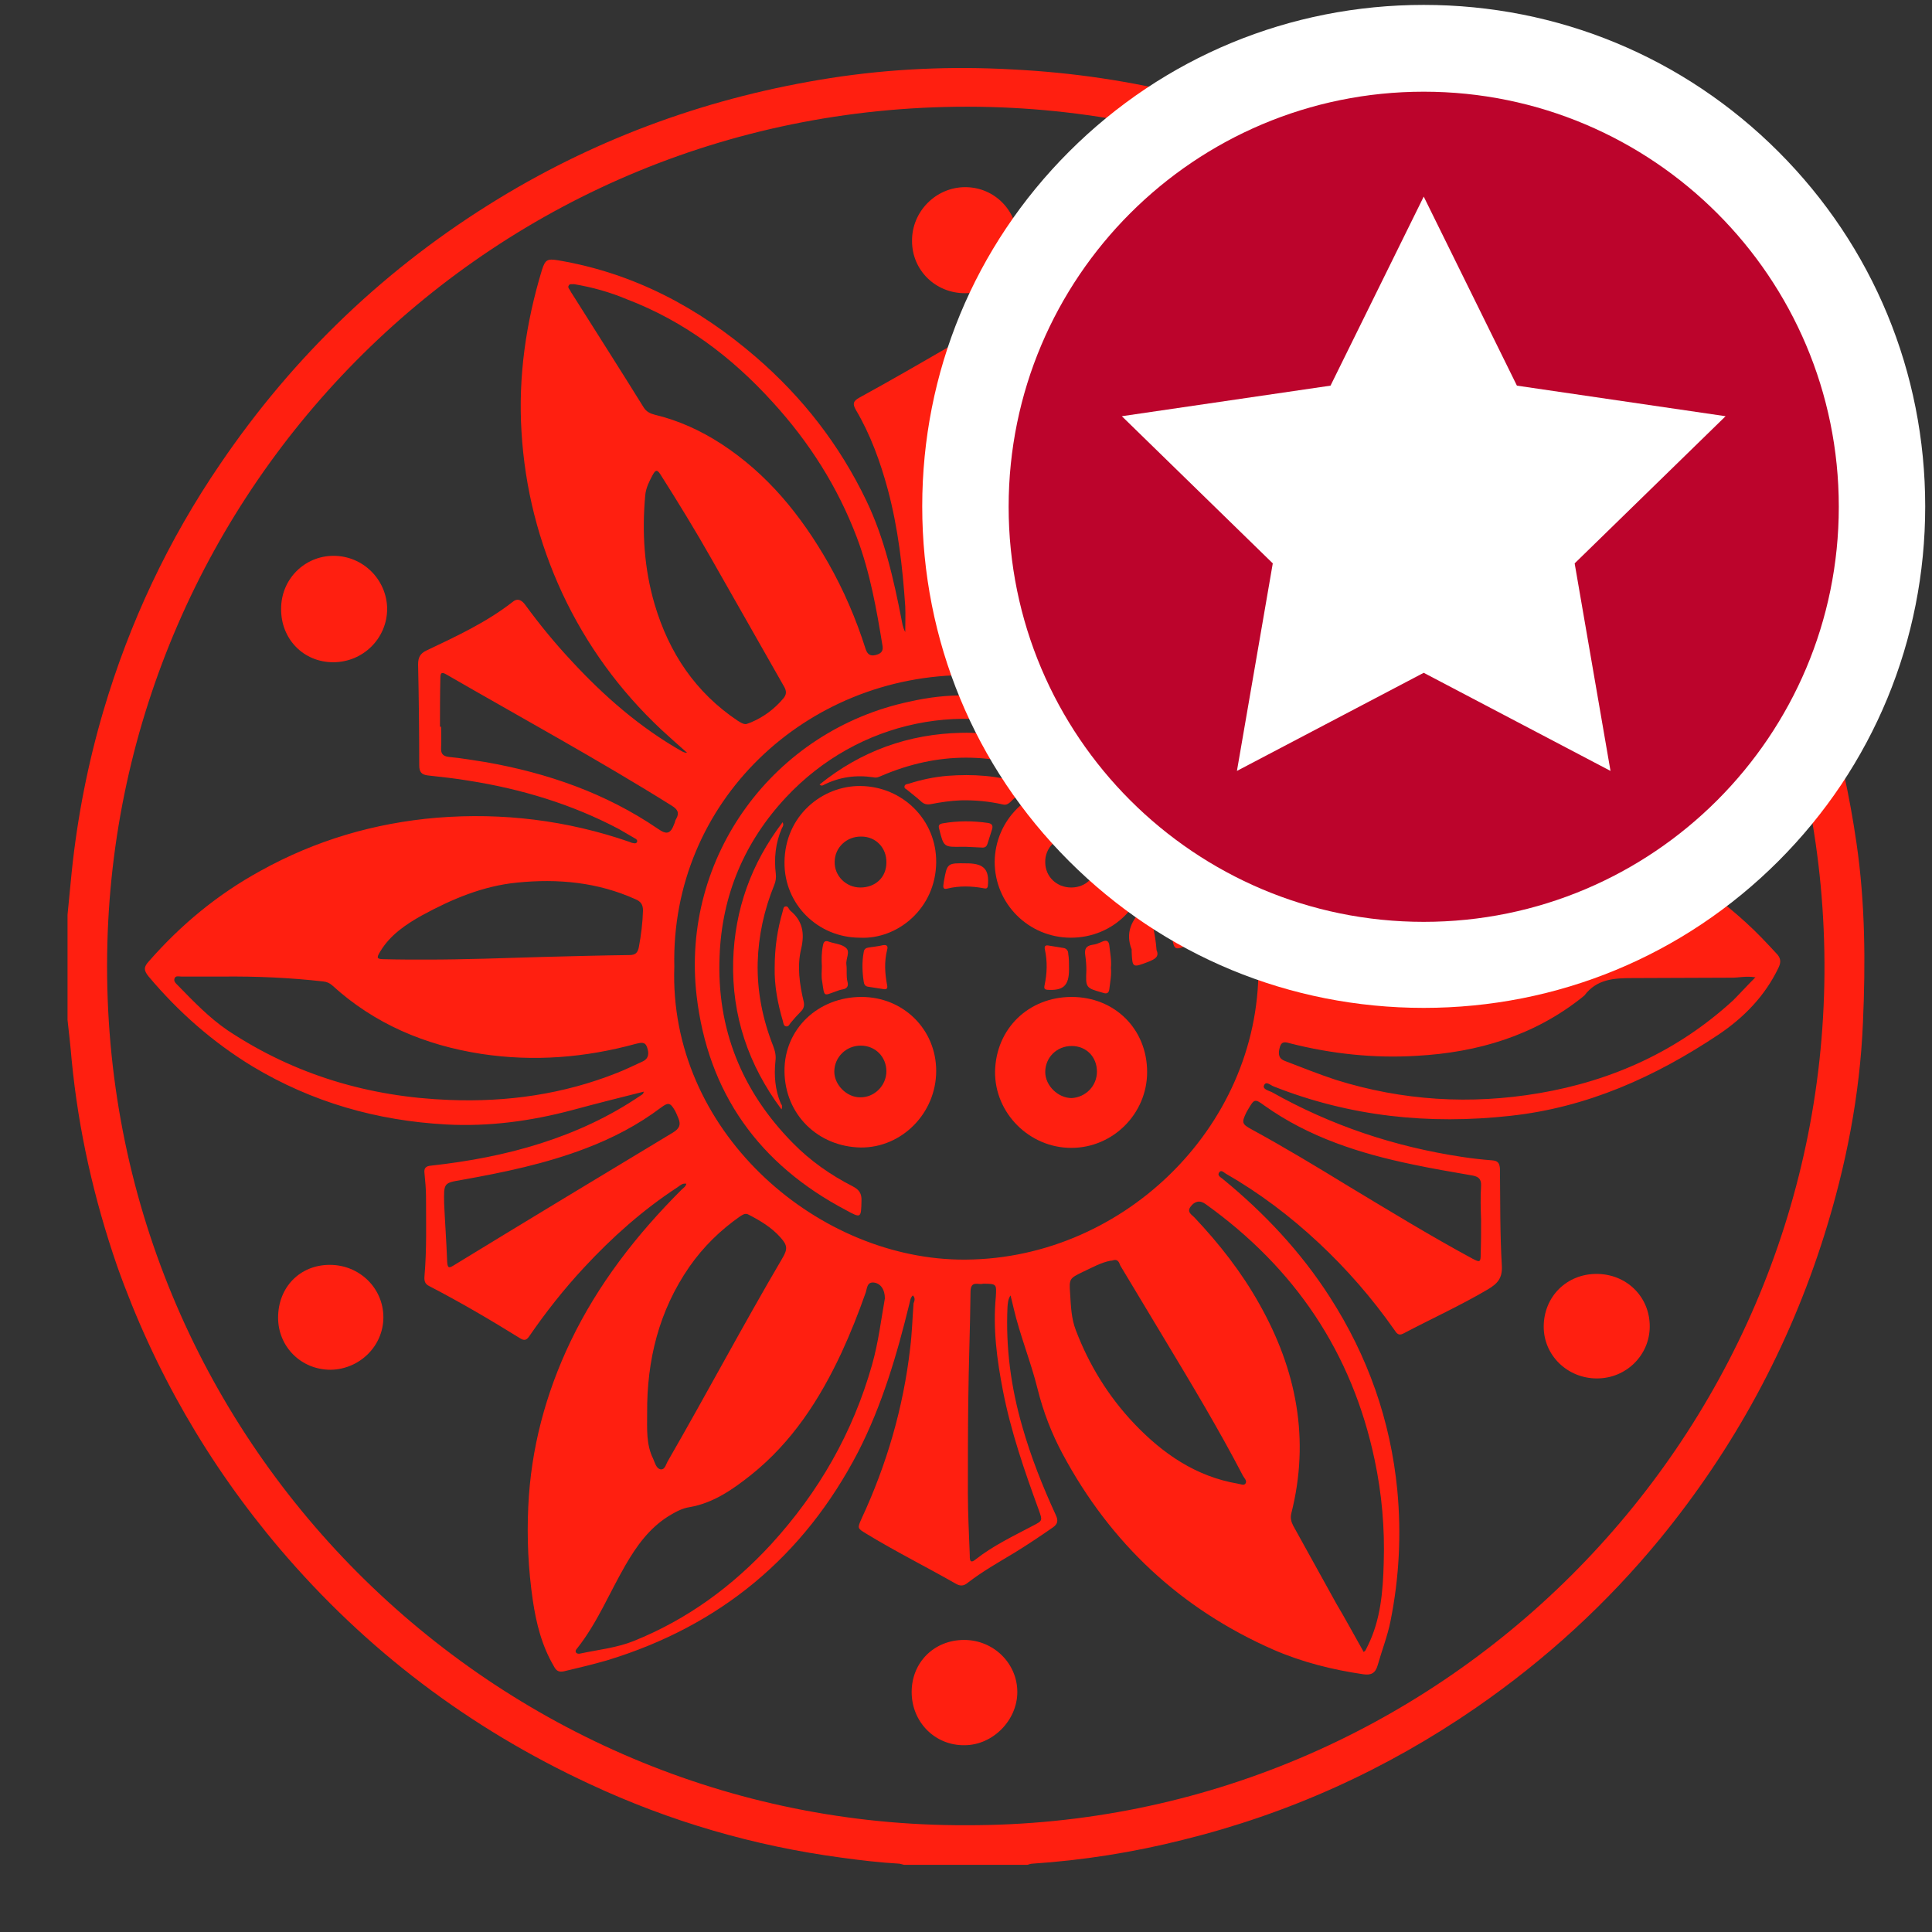 <?xml version="1.0" encoding="utf-8"?>
<!-- Generator: Adobe Illustrator 22.1.0, SVG Export Plug-In . SVG Version: 6.00 Build 0)  -->
<svg version="1.1" id="Capa_1" xmlns="http://www.w3.org/2000/svg" xmlns:xlink="http://www.w3.org/1999/xlink" x="0px" y="0px"
	 viewBox="0 0 512 512" enable-background="new 0 0 512 512" xml:space="preserve">
<rect x="0" y="0" width="512" height="512" fill="#333333" stroke="none"/>
<g>
	<path fill="#FF1F10" d="M17.9,242.4c0.4-3.8,0.7-7.5,1.1-11.3c1.5-14.5,4.3-28.8,8.4-42.7c6.9-23.4,17.2-45.3,31-65.5
		c19.5-28.7,44.1-52.2,73.8-70.3c27.1-16.5,56.5-27,87.8-31.9c16-2.5,32.2-3.2,48.3-2.3c32,1.6,62.4,9.3,91.3,23.3
		c20.2,9.8,38.7,22.2,55.4,37.2c23.1,20.8,41.6,45.1,55.2,73c11.1,22.7,18.2,46.6,21.8,71.6c2.3,15.8,2.4,31.7,1.7,47.5
		c-0.8,19.2-4.5,38.1-10.3,56.5c-9.3,29.5-23.8,56.2-43.4,80.2c-14.2,17.3-30.5,32.2-48.9,44.9c-23.8,16.4-49.7,28.1-77.7,35
		c-13.1,3.3-26.4,5.4-39.9,6.3c-0.4,0-0.8,0.2-1.2,0.3c-10.9,0-21.8,0-32.7,0c-0.4-0.1-0.8-0.2-1.2-0.3c-5.2-0.3-10.3-0.9-15.4-1.6
		c-23.2-3.1-45.5-9.6-66.7-19.5c-31.9-14.8-59.3-35.5-82.1-62.3c-19-22.4-33.4-47.4-43.2-75.1C24.9,317.7,20.8,299.6,19,281
		c-0.3-3.6-0.7-7.1-1.1-10.7C17.9,261,17.9,251.7,17.9,242.4z M256.1,483.7C381.2,484,482.6,382.2,483.5,258
		c0.9-125.4-99.1-228-224.1-229.7c-128.9-1.7-229.3,101.5-231,224.5C26.6,381.6,131.2,484.2,256.1,483.7z"/>
	<path fill="#FF1F10" d="M241.9,343.3c-0.7,0.7-0.7,1.5-0.9,2.2c-3.3,13.5-7.2,26.8-13.6,39.3c-14.4,27.7-36.6,46.1-66.5,55.2
		c-3.8,1.1-7.6,2-11.4,2.9c-1.4,0.3-2.1-0.1-2.7-1.3c-3.2-5.4-4.7-11.4-5.6-17.5c-1.2-8.2-1.6-16.5-1.2-24.9
		c0.7-15.3,4.6-29.9,11.2-43.7c7.3-15.2,17.5-28.3,29.4-40.2c0.5-0.5,1.1-0.8,1.3-1.6c-1-0.2-1.6,0.4-2.3,0.9
		c-9.2,6-17.4,13.3-24.9,21.4c-5.3,5.7-10.1,11.8-14.5,18.2c-0.7,1-1.3,1.1-2.3,0.5c-7.9-4.9-15.9-9.6-24.2-13.9
		c-1.2-0.6-1.3-1.5-1.2-2.7c0.6-7,0.4-13.9,0.4-20.9c0-2.1-0.2-4.1-0.4-6.2c-0.2-1.4,0.3-2,1.8-2.1c9.9-1.1,19.6-2.9,29-5.9
		c9.4-3,18.3-7.1,26.5-12.7c0.3-0.2,0.7-0.3,0.8-1c-6.4,1.6-12.7,3.2-19,4.9c-10.9,2.9-22,4.4-33.3,3.8c-18.4-1-35.6-5.9-51.4-15.4
		c-10.5-6.4-19.6-14.4-27.5-23.8c-1.4-1.7-1.3-2.6,0.1-4.1C48,245,57.7,237,69,230.8c14.6-8.1,30.2-12.7,46.8-14.1
		c17.5-1.4,34.5,0.7,51,6.4c0.3,0.1,0.6,0.3,0.9,0.3c0.4,0.1,0.8,0.2,1.1-0.2c0.2-0.5-0.1-0.8-0.5-1c-1.4-0.8-2.9-1.7-4.3-2.5
		c-12.5-6.6-25.8-10.6-39.7-12.8c-3.6-0.6-7.2-1-10.9-1.4c-1.7-0.2-2.3-0.9-2.3-2.7c0-8.9-0.1-17.8-0.3-26.7c0-1.8,0.5-2.9,2.2-3.7
		c8-3.8,16-7.5,23-13c1.3-1,2.4-0.2,3.2,0.9c3.8,5.2,7.9,10.2,12.3,14.9c8.6,9.3,18.1,17.6,29.2,23.9c0.4,0.2,0.8,0.4,1.4,0.4
		c-2.3-2-4.6-4.1-6.8-6.1c-11.1-10.4-19.9-22.5-26.3-36.2c-6.3-13.6-9.9-27.8-10.8-42.8c-0.9-14.7,1.2-28.9,5.4-42.8
		c0.9-2.8,1.4-3.1,4.4-2.6c20,3.4,37.1,12.5,52.3,25.6c12.4,10.7,22.2,23.3,29.3,38.1c4.8,10,7.2,20.7,9.3,31.4c0.2,1,0.3,2.1,1,3.4
		c0-2.5,0.1-4.7,0-6.8c-0.7-10.4-1.9-20.8-4.6-30.9c-2-7.4-4.6-14.6-8.5-21.2c-0.9-1.6-0.7-2.3,0.9-3.2c8.4-4.6,16.7-9.4,25-14.2
		c1.2-0.7,2-0.7,3.1,0.2c5.2,4.4,11.3,7.4,17.2,10.8c1.6,0.9,3.2,1.9,4.8,2.8c1.3,0.7,1.7,1.5,1,3.1c-5.3,12.5-9.3,25.3-11.5,38.7
		c-1.1,6.7-1.9,13.4-1.9,20.2c0,0.3,0,0.7,0,1c0.1,0.7,0,1.7,1,1.6c0.8-0.1,0.8-0.9,0.9-1.6c2.9-24.2,12.5-45.4,28.2-63.9
		c9.5-11.2,20.6-20.4,34.1-26.4c8.8-3.9,17.8-7.3,27.3-9.3c3.3-0.7,3.4-0.6,4.9,2.4c5,9.7,7.3,20.1,7.6,30.9
		c0.7,22.4-4.8,43.3-15.7,62.8c-2.9,5.2-6.6,9.8-10.7,14.1c-5.9,6.2-12,12.3-18,18.4c-0.6,0.6-1.1,1.2-1.6,1.8
		c-0.3,0.4-1.1,0.9-0.7,1.5c0.5,0.6,1.1,0,1.6-0.3c2.3-1.3,4.6-2.6,6.9-4c11.4-7.5,21.1-17,29.9-27.4c2.4-2.8,4.8-5.7,7-8.7
		c0.9-1.2,1.9-1.4,3.2-0.9c2.6,0.9,5.1,2.1,7.3,3.6c5,3.4,10.3,6.3,15.9,8.7c3.5,1.5,3.3,1.6,2.9,5.4c-0.7,5.5-0.8,11-0.3,16.5
		c0.3,3.3-0.3,6.6-0.3,9.9c0,1.4-1,1.6-2.2,1.8c-8,1.1-16.1,2.2-24,4c-11.1,2.5-21.9,6.1-31.6,12.3c-0.7,0.4-2.1,0.8-1.7,1.6
		c0.4,0.9,1.5,0,2.3-0.3c12-4,24.4-6.5,37.1-7.1c20.4-1.1,39.8,2.4,58.4,10.8c10.1,4.6,19.3,10.7,27.5,18.2c2.9,2.6,5.5,5.4,8.1,8.2
		c1.2,1.2,1.4,2.3,0.6,3.9c-3.6,7.5-9.2,13.2-15.9,17.7c-16.8,11.2-34.8,19.3-55.1,21.5c-21.6,2.4-42.6,0.2-62.8-7.8
		c-0.8-0.3-2-1.5-2.5-0.3c-0.5,1,1.1,1.4,2,1.8c15.8,8.9,32.6,14.5,50.5,17.2c2.6,0.4,5.3,0.7,7.9,0.9c1.5,0.1,2,0.7,2.1,2.2
		c0.1,8.6,0,17.2,0.5,25.7c0.2,3.4-1.2,4.8-3.7,6.3c-7.3,4.3-15,7.8-22.4,11.7c-1.3,0.7-1.8-0.1-2.4-1c-5.9-8.4-12.6-16.1-20.1-23.1
		c-7.5-7-15.7-13.2-24.6-18.3c-0.5-0.3-1.2-1.1-1.7-0.3c-0.6,0.8,0.4,1.3,0.9,1.7c11,9,20.7,19.3,28.4,31.3
		c10.1,15.7,16.1,32.7,17.9,51.2c1.1,11.7,0.5,23.2-1.8,34.7c-0.8,4-2.3,7.8-3.4,11.7c-0.6,2.1-1.7,2.7-3.8,2.4
		c-8.2-1.2-16.2-3.2-23.8-6.5c-24.6-10.8-43.2-28.2-55.9-51.9c-2.9-5.4-5.1-11.1-6.6-17.1c-1.8-7.3-4.7-14.3-6.4-21.6
		c-0.2-1-0.5-2-0.8-3.3c-0.7,1.1-0.7,2-0.8,3c-0.5,10.8,0.9,21.3,3.9,31.7c2.3,8.1,5.4,15.9,8.9,23.5c0.7,1.5,0.5,2.4-0.8,3.3
		c-3.3,2.3-6.6,4.5-10,6.6c-4.3,2.6-8.6,5-12.6,8.1c-1,0.8-1.9,0.9-3.1,0.2c-7.9-4.5-16.1-8.6-23.8-13.3c-2.3-1.4-2.3-1.4-1.2-3.9
		c6.7-14.4,11.1-29.5,12.9-45.2c0.5-4,0.6-7.9,0.9-11.9C242.4,344.7,242.6,343.9,241.9,343.3z M178.7,256.2
		c-1.5,43.1,36.9,76.8,75.3,77.6c42.7,0.8,79.7-34.7,79.5-77.3c-0.2-43.8-36.5-77.4-76.9-77.6C213.6,178.7,177.7,212.5,178.7,256.2z
		 M234.5,344.1c0-2.4-1.1-3.9-2.8-4.2c-2-0.3-1.9,1.6-2.3,2.7c-1.9,5.4-4,10.7-6.4,15.9c-5.8,12.4-13.1,23.7-24,32.4
		c-4.8,3.8-9.9,7.4-16.2,8.5c-2.1,0.3-4,1.4-5.8,2.5c-5,3.2-8.3,7.8-11.2,12.8c-4.3,7.4-7.5,15.4-12.9,22.2
		c-0.3,0.3-0.5,0.7-0.2,1.1c0.3,0.3,0.7,0.3,1.1,0.2c4.7-1,9.6-1.5,14.1-3.3c14.2-5.7,26.2-14.5,36.5-25.7
		c12.6-13.8,21.6-29.5,26.7-47.5C232.8,355.7,233.5,349.7,234.5,344.1z M365.4,105.2c0.1-5-0.4-10-0.9-14.9
		c-0.5-4.3-1.8-8.4-3.2-12.5c-0.2-0.7-0.6-1.6-1.5-1.7c-0.8-0.1-0.9,0.8-1.2,1.4c-5.5,10.2-11,20.5-16.6,30.7
		c-0.8,1.5-1,2.9-0.5,4.6c3.2,13.2,2.6,26.2-1.6,39.1c-4.8,14.7-13.4,27.1-23.7,38.4c-1.1,1.2-2.7,2.2-0.8,4.1c1.7,1.7,2,1.8,4.3,0
		c5.9-4.5,11.4-9.4,16.4-14.8C355.2,158.3,365.2,133.7,365.4,105.2z M361.4,437.8c0.3-0.3,0.5-0.4,0.5-0.5c0.2-0.4,0.4-0.8,0.6-1.2
		c3.4-6.9,4-14.4,4.2-21.9c0.3-9.2-0.5-18.3-2.4-27.3c-6-28.5-21.2-50.9-44.8-67.8c-1.5-1.1-2.9-0.8-4,0.7c-1,1.4,0.2,2,1,2.8
		c6.6,7,12.5,14.5,17.2,22.9c9.9,17.5,13.5,35.9,8.5,55.6c-0.3,1.2,0,2.2,0.5,3.2c3.8,6.9,7.6,13.7,11.4,20.6
		C356.6,429.1,358.9,433.4,361.4,437.8z M58.9,258.8c-3.6,0-7.2,0-10.8,0c-0.6,0-1.5-0.3-1.8,0.4c-0.4,0.8,0.3,1.4,0.8,1.9
		c4.2,4.3,8.3,8.6,13.3,12c17.8,11.8,37.5,17.6,58.7,18.4c15.3,0.6,30.2-1.5,44.5-7.2c2.3-0.9,4.5-2,6.7-3c1.7-0.8,1.7-2.2,1.2-3.7
		c-0.5-1.6-1.6-1.3-2.9-1c-13.5,3.7-27.1,4.8-41,2.7c-14.9-2.3-28.3-7.9-39.6-18.2c-0.7-0.6-1.4-0.9-2.3-1
		C76.9,259.1,67.9,258.7,58.9,258.8z M152.1,75.3c-0.5,0.1-1.1-0.2-1.4,0.4c-0.3,0.5,0.2,0.9,0.4,1.3c0.2,0.4,0.4,0.7,0.6,1
		c6.3,10,12.7,20,18.9,30c0.7,1.1,1.7,1.6,2.9,1.9c6.3,1.5,12.2,4.2,17.6,7.7c12.3,8,21.2,19,28.4,31.6c4.1,7.2,7.4,14.9,9.9,22.8
		c0.5,1.5,1.3,1.9,2.6,1.6c1.2-0.3,2.1-0.8,1.9-2.3c-1.6-9.8-3.3-19.5-6.8-28.8c-5.1-13.5-12.7-25.4-22.4-36
		c-10.8-11.9-23.4-21.4-38.6-27.2C161.6,77.4,156.9,76.1,152.1,75.3z M465.2,259c-2.5-0.4-4.3,0.1-6.2,0.1c-8.8,0-17.7,0.1-26.5,0.1
		c-4.8,0-9.4,0.3-12.6,4.6c-0.2,0.2-0.4,0.3-0.6,0.5c-12.8,10.2-27.7,14.6-43.8,15.5c-11.3,0.7-22.6-0.5-33.6-3.3
		c-1.1-0.3-2.2-0.7-2.7,0.9c-0.6,2-0.3,3.2,1.4,3.8c4.5,1.7,8.9,3.5,13.5,5c17.6,5.5,35.6,6.6,53.8,3.5
		c19.4-3.3,36.8-11.2,51.4-24.6C461.1,263.3,462.9,261.3,465.2,259z M394.1,253.8c0,0.1,0,0.3,0,0.4c5.1,0,10.1,0,15.2,0
		c1.9,0,2.1-0.4,1.1-2c-2.1-3.2-5.1-5.7-8.2-7.7c-13.1-8.5-27.6-11.8-43.1-10.7c-6.1,0.4-11.9,2.1-17.3,4.9c-0.8,0.4-2.1,0.7-2,2
		c0.4,3.7,0.4,7.4,1.6,11c0.4,1.3,1.2,1.9,2.7,1.8c4.1,0,8.2,0.2,12.3,0.2C368.8,253.9,381.4,253.8,394.1,253.8z M282.5,172
		c0.3,1.2-0.7,3,1.4,3.7c2.9,1,5.9,2.2,8.7,3.4c1.9,0.8,2.9,0.3,3.9-1.5c8-13.8,16.1-27.5,24.2-41.3c2.8-4.9,5.5-9.9,8.2-14.8
		c0.2-0.4,0.7-0.9,0.4-1.5c-0.3-0.6-1-0.2-1.5-0.2c-1.2,0.1-2.4,0.1-3.6,0.4c-8.2,1.7-14.7,6.8-20.9,12c-4.8,4-8.6,9-12.2,14.2
		C286,154.1,282.6,162.4,282.5,172z M171.5,374.5c0,4.1-0.3,8.3,1.6,12.1c0.5,1.1,0.8,2.6,2,2.8c1.2,0.1,1.4-1.5,2-2.4
		c10.2-17.7,19.8-35.8,30.2-53.5c1.5-2.5,1.4-3.5-0.5-5.6c-2.3-2.6-5.3-4.4-8.4-6c-0.9-0.5-1.5,0-2.2,0.4
		c-5.3,3.7-9.8,8.1-13.5,13.4C174.6,347.4,171.4,360.5,171.5,374.5z M197.7,191.9c0.4-0.1,0.9-0.3,1.4-0.5c3.3-1.4,6.1-3.5,8.4-6.2
		c1-1.1,1-2.1,0.2-3.4c-6.4-11.2-12.7-22.4-19.1-33.6c-4.3-7.6-8.9-15.1-13.6-22.5c-0.9-1.4-1.3-1.1-2,0.1c-0.9,1.7-1.8,3.4-2,5.4
		c-0.9,9.8-0.3,19.5,2.5,29c3.8,12.8,10.8,23.3,22,30.8C196.2,191.4,196.8,191.9,197.7,191.9z M113,254.3c10.3,0,20.6-0.4,30.9-0.7
		c7.6-0.2,15.3-0.4,22.9-0.5c1.6,0,2.2-0.6,2.5-2.1c0.6-3.2,1-6.4,1.1-9.7c0-1.6-0.6-2.4-2-3c-10-4.5-20.5-5.5-31.4-4.4
		c-9.1,0.9-17.3,4.4-25.2,8.7c-4.3,2.4-8.4,5.2-11,9.5c-1.1,1.8-1,2.1,1.1,2.1C105.5,254.3,109.3,254.3,113,254.3z M295.3,333.9
		c-0.3,0.1-0.6,0.2-1,0.2c-2.6,0.5-4.8,1.8-7.2,2.9c-3.7,1.8-3.8,1.8-3.5,5.9c0.2,3.2,0.3,6.5,1.5,9.6c3.5,9.2,8.6,17.5,15.4,24.7
		c7.6,8,16.4,14.1,27.6,16c0.7,0.1,1.6,0.6,2-0.1c0.4-0.7-0.3-1.3-0.7-2c-6.4-12.3-13.5-24.1-20.6-35.9c-4-6.6-7.9-13.2-11.9-19.8
		C296.6,334.7,296.4,333.8,295.3,333.9z M117.7,318.9c0.2,4.6,0.6,10,0.8,15.4c0.1,1.7,0.4,1.9,1.8,1c19.3-11.8,38.7-23.5,58.1-35.2
		c1.6-1,2.1-2,1.4-3.7c-0.3-0.7-0.6-1.5-1-2.2c-1.2-2-1.7-2.1-3.6-0.7c-6.1,4.6-12.8,8.1-19.9,10.8c-10.7,4.1-21.8,6.4-33,8.4
		C117.6,313.5,117.6,313.5,117.7,318.9z M392.5,323.3C392.5,323.3,392.4,323.3,392.5,323.3c-0.1-3-0.2-6,0-9
		c0.1-1.9-0.7-2.5-2.4-2.8c-5.2-0.9-10.5-1.8-15.7-2.9c-14-2.9-27.5-7.2-39.3-15.6c-2.6-1.9-2.7-1.8-4.4,1.1
		c-0.1,0.2-0.3,0.5-0.4,0.7c-1.3,2.7-1.2,3.1,1.4,4.5c8.8,4.8,17.4,10,25.9,15.2c10.8,6.5,21.6,13.1,32.7,19.1
		c1.9,1,2.1,0.9,2.1-1.3C392.5,329.3,392.5,326.3,392.5,323.3z M260.5,340.2c-1.1,0.4-3.2-1-3.3,2c-0.1,9.8-0.5,19.5-0.6,29.3
		c-0.1,8.1-0.1,16.2-0.1,24.3c0,5.4,0.3,10.9,0.5,16.3c0,0.9-0.1,2.5,1.5,1.2c4.7-3.7,10-6.2,15.3-9c2.5-1.3,2.5-1.3,1.5-4.1
		c-3.8-10.4-7.4-20.8-9.5-31.6c-1.6-8.2-2.7-16.5-1.9-24.9C264.1,340.3,264.2,340.2,260.5,340.2z M254.5,127
		c-0.1,13.6,0.1,27.1,0.9,40.6c0.3,4.4,0.3,4.4,4.5,4.9c2.7,0.3,3.2-0.3,2.7-3c-1-5.3-1.3-10.7-0.4-16.1c2.1-12.6,4.6-25.1,9.5-36.9
		c0.7-1.7,1.2-3.5,1.6-5.3c0.3-1.4,0-2.2-1.3-2.9c-4.9-2.6-9.7-5.2-14.6-7.8c-0.9-0.5-2-1.7-3-1.1c-0.8,0.5,0.1,1.8,0,2.8
		c0,0.4,0,0.8,0,1.2C254.5,111.3,254.5,119.1,254.5,127z M391.3,187.6C391.3,187.6,391.2,187.6,391.3,187.6c-0.1-2.5,0-5-0.1-7.6
		c0-1.1,0.6-2.6-0.4-3.1c-0.8-0.4-1.8,0.8-2.8,1.3c-19.7,10.8-38.3,23.4-58,34.1c-0.9,0.5-1.7,1.1-1.3,2.3c0.6,1.6,1.3,3.1,2.3,4.4
		c0.8,1,1.5,1.1,2.5,0.3c9.3-7.5,20.1-11.8,31.5-14.9c7.9-2.1,15.9-3.7,23.9-5.1c1.8-0.3,2.4-1.1,2.4-2.9
		C391.2,193.4,391.3,190.5,391.3,187.6z M116.6,192.6c0.1,0,0.2,0,0.3,0c0,1.8,0.1,3.6,0,5.4c-0.1,1.6,0.3,2.4,2.1,2.6
		c3.3,0.3,6.6,0.9,9.9,1.4c16.3,2.9,31.6,8.2,45.4,17.6c2.4,1.7,3.4,1.4,4.4-1.3c0.2-0.4,0.2-0.9,0.5-1.3c0.9-1.6,0.4-2.5-1.2-3.5
		c-19.5-12.2-39.7-23.2-59.6-34.7c-1.5-0.9-1.7-0.4-1.7,1.1C116.6,184.1,116.6,188.4,116.6,192.6z"/>
	<path fill="#FF1F10" d="M424,176.7c-7.8,0-14-6.3-14-14.1c0-7.7,6.5-14.1,14.2-14c7.8,0.1,13.9,6.3,13.9,14.2
		C438,170.6,431.9,176.7,424,176.7z"/>
	<path fill="#FF1F10" d="M88.3,175.5c-7.9,0-13.9-6.2-13.8-14.2c0-7.8,6.2-14,13.9-14c7.8,0,14.1,6.3,14.2,14
		C102.6,169.2,96.2,175.5,88.3,175.5z"/>
	<path fill="#FF1F10" d="M269.7,63.7c0,7.9-6,14-14,14c-7.8,0-14-6.1-14-13.8c-0.1-7.8,6.3-14.3,14.1-14.3
		C263.6,49.6,269.7,55.9,269.7,63.7z"/>
	<path fill="#FF1F10" d="M241.6,448.4c0-7.9,6-13.8,13.9-13.8c7.8,0,14.1,6.2,14.1,13.8c0,7.5-6.5,14.1-14,14.1
		C247.8,462.6,241.6,456.4,241.6,448.4z"/>
	<path fill="#FF1F10" d="M423.1,337.6c7.9,0,14.1,6,14.1,13.9c0,7.6-6.2,13.8-14,13.8c-7.8,0-14.1-6.1-14.1-13.7
		C409.1,343.6,415.2,337.6,423.1,337.6z"/>
	<path fill="#FF1F10" d="M87.4,335.2c7.9,0,14.2,6.2,14.2,13.9c0,7.6-6.3,13.8-14,13.9c-7.8,0-13.9-6.1-13.9-13.8
		C73.7,341.1,79.5,335.2,87.4,335.2z"/>
	<path fill="#FF1F10" d="M256.1,184.3c28,1,49.3,13.4,63.2,38c3.7,6.6,6,13.7,7.4,21.2c0.3,1.5-0.1,2.3-1.6,2.9
		c-4.2,1.7-4,1.7-5-2.7c-4.7-22.1-17.1-38.5-37.9-47.6c-25.7-11.3-54.8-5.2-73.9,15.2c-11,11.8-17,25.9-17.6,42.1
		c-0.8,19.3,5.9,35.8,19.4,49.5c4.6,4.7,10,8.5,15.9,11.5c1.7,0.9,2.4,1.9,2.3,3.9c-0.1,4.5-0.1,4.6-4.1,2.4
		c-23-12.1-36.6-31-39.6-56.9c-4.2-36.7,20.4-70.3,56.6-77.9C246.1,184.8,251,184.2,256.1,184.3z"/>
	<path fill="#FF1F10" d="M283.8,248.5c-11.2,0-20.2-9-20.2-20.1c0.1-11.1,9.1-20,20.3-20c11.1,0,20,8.9,20,20
		C304,239.6,295.1,248.5,283.8,248.5z M283.9,235.2c3.9,0,6.8-2.9,6.8-6.8c0-3.8-3-6.8-6.8-6.8c-3.9,0-7,3.1-6.9,6.9
		C277,232.3,280,235.2,283.9,235.2z"/>
	<path fill="#FF1F10" d="M227.9,248.5c-11.1,0-20.1-8.8-20-20c0.1-12.4,10.1-20.3,20.1-20.2c11.2,0.1,20.2,9,20.1,20.2
		C248,240.8,237.8,249,227.9,248.5z M228,235.2c4,0,6.9-2.7,6.9-6.6c0.1-3.9-2.8-6.9-6.6-6.9c-3.9-0.1-7.1,2.9-7.1,6.7
		C221.1,232.1,224.2,235.2,228,235.2z"/>
	<path fill="#FF1F10" d="M284,264.2c11.4,0,20,8.5,20,19.9c0,11-9,20.1-20.1,20.1c-11.1,0-20.3-9.2-20.2-20.2
		C263.9,272.6,272.6,264.2,284,264.2z M290.7,284c0-3.9-2.8-6.8-6.7-6.8c-3.9,0-7,3-7,6.9c0,3.6,3.4,6.9,7,6.9
		C287.7,290.8,290.7,287.8,290.7,284z"/>
	<path fill="#FF1F10" d="M228.3,264.2c11.1,0,19.8,8.6,19.8,19.6c0,11.2-9.1,20.4-20,20.3c-11.3-0.2-20.1-8.7-20.2-20.2
		C207.8,272.7,216.8,264.2,228.3,264.2z M228.1,277.1c-3.9,0-7,3.1-7,6.9c0,3.5,3.3,6.8,6.8,6.8c3.8,0.1,7-3.1,7-6.9
		C234.9,280.1,232,277.1,228.1,277.1z"/>
	<path fill="#FF1F10" d="M294.6,208.2c-4.7-2.2-9.5-3-14.6-2.2c-0.5,0.1-1.2-0.3-1.7-0.5c-14.9-6.3-29.8-6.3-44.7,0.1
		c-0.7,0.3-1.3,0.6-2.1,0.4c-4.7-0.7-9.1-0.1-13.4,2.1c-0.2,0.1-0.5,0.2-0.9-0.2c11-8.9,23.6-13.4,37.6-13.7
		C269.5,193.8,288.6,200.7,294.6,208.2z"/>
	<path fill="#FF1F10" d="M207.1,294c-8.8-11.8-13.2-24.9-12.8-39.4c0.4-13.6,4.8-25.8,13.1-36.7c0.4,0.8,0,1.2-0.2,1.6
		c-1.7,3.9-2.1,8-1.6,12.1c0.1,1,0,1.9-0.4,2.9c-2.7,6.6-4.2,13.5-4.4,20.5c-0.2,7.7,1.3,15.1,4.1,22.2c0.5,1.3,0.8,2.6,0.6,4
		c-0.4,3.8-0.1,7.6,1.4,11.2C207.1,292.7,207.5,293.1,207.1,294z"/>
	<path fill="#FF1F10" d="M265.8,213.2c-3.5-0.8-7.3-1.2-11.2-1.1c-2.7,0.1-5.3,0.5-7.9,1c-1.1,0.2-1.9,0-2.7-0.8
		c-1.1-1-2.3-1.9-3.5-2.9c-0.3-0.3-0.9-0.4-0.8-1c0.1-0.6,0.7-0.6,1.1-0.7c3.4-1.1,6.8-1.8,10.3-2.1c6.7-0.5,13.3-0.1,19.7,2
		c0.5,0.2,1.4,0.2,1.5,0.8c0.2,0.8-0.7,0.9-1.1,1.2c-1.3,0.9-2.4,1.9-3.5,3C267.2,213,266.7,213.4,265.8,213.2z"/>
	<path fill="#FF1F10" d="M205.3,256.5c0-5.3,0.7-10.1,2.1-14.9c0.2-0.5,0.1-1.4,0.9-1.4c0.6,0,0.7,0.7,1.1,1.1
		c3.3,2.7,3.9,6,2.9,10.2c-1.1,4.6-0.4,9.4,0.7,14c0.2,1,0,1.8-0.7,2.5c-1,1-1.9,2-2.8,3.1c-0.3,0.4-0.5,1-1.2,0.9
		c-0.6-0.1-0.7-0.8-0.8-1.3C206.1,266,205.2,261.2,205.3,256.5z"/>
	<path fill="#FF1F10" d="M304.3,217.7c2.1,2.1,3.6,4.5,5,7.1c4,7,6.5,14.5,7.8,22.4c0.3,1.7-0.2,2.5-1.8,3.1
		c-4.1,1.6-4.1,1.7-4.8-2.5c-0.8-4.7-2-9.3-3.7-13.8c-0.2-0.6-0.5-1.3-0.4-1.9c0.3-2.4,0.4-4.9,0-7.3
		C305.9,222.4,304.9,220.2,304.3,217.7z"/>
	<path fill="#FF1F10" d="M255.8,224.4c-0.3,0-0.5,0-0.8,0c-4.9,0.1-4.9,0.1-6.1-4.7c-0.3-1,0-1.3,0.9-1.5c4-0.7,8-0.7,12.1-0.1
		c1,0.2,1.3,0.7,1,1.7c-0.4,1.2-0.8,2.5-1.2,3.8c-0.3,0.9-0.8,1.1-1.7,1C258.6,224.5,257.2,224.5,255.8,224.4
		C255.8,224.4,255.8,224.4,255.8,224.4z"/>
	<path fill="#FF1F10" d="M306.5,251.8c0.8,1.8-0.5,2.4-2.2,3.1c-4.2,1.6-4.2,1.6-4.4-2.7c0-0.2,0-0.4,0-0.6c-1.7-4.3-0.1-7.7,3-10.7
		c0.3-0.3,0.5-0.8,0.8-0.8c0.6,0,0.6,0.6,0.7,1C305.4,244.5,306.2,247.9,306.5,251.8z"/>
	<path fill="#FF1F10" d="M294.4,256.5c0.2,1.9-0.2,3.7-0.4,5.5c-0.1,1.1-0.6,1.5-1.7,1.1c-4.6-1.3-4.6-1.3-4.4-6
		c0-1.3-0.1-2.6-0.3-4c-0.2-1.5,0.1-2.4,1.8-2.7c1-0.1,1.9-0.5,2.8-0.9c1.2-0.5,1.7,0,1.8,1.2C294.2,252.6,294.6,254.5,294.4,256.5z
		"/>
	<path fill="#FF1F10" d="M217.8,256.1c-0.1-1.9-0.1-3.7,0.3-5.6c0.2-1.1,0.7-1.3,1.7-0.9c1.5,0.5,3.3,0.6,4.4,1.6
		c1.2,1-0.1,2.9,0.1,4.4c0.2,1.5-0.1,3.1,0.3,4.6c0.3,1.1-0.1,1.8-1.3,2c-0.6,0.1-1.2,0.3-1.7,0.5c-3.4,1.2-3.1,1.6-3.7-2.5
		C217.6,258.7,217.8,257.4,217.8,256.1z"/>
	<path fill="#FF1F10" d="M256.2,228.8c0.1,0,0.3,0,0.4,0c4.2,0.1,5.6,1.7,5.2,5.9c-0.1,0.9-0.6,0.8-1.1,0.7
		c-3.2-0.6-6.5-0.7-9.7,0.1c-0.8,0.2-1.1-0.1-1-0.9c0-0.3,0.1-0.5,0.1-0.8C251,228.7,251,228.7,256.2,228.8z"/>
	<path fill="#FF1F10" d="M235.1,251.7c-0.8,3.2-0.6,6.3,0,9.4c0.2,0.9-0.2,1.2-1.1,1c-1.3-0.2-2.6-0.4-3.9-0.6
		c-0.8-0.1-1.1-0.6-1.2-1.3c-0.4-2.6-0.5-5.3,0-7.9c0.1-0.8,0.6-1.1,1.3-1.2c1.2-0.2,2.5-0.3,3.7-0.6
		C235,250.3,235.4,250.7,235.1,251.7z"/>
	<path fill="#FF1F10" d="M283.3,256.5c0,0.1,0,0.3,0,0.4c0,4.3-1.5,5.7-5.8,5.4c-0.8-0.1-0.8-0.5-0.7-1.1c0.7-3.2,0.8-6.4,0.1-9.6
		c-0.2-0.9,0.2-1.2,1.1-1c1.2,0.2,2.5,0.4,3.7,0.6c1,0.1,1.4,0.8,1.4,1.6C283.3,254,283.3,255.2,283.3,256.5
		C283.3,256.5,283.3,256.5,283.3,256.5z"/>
</g>
<g>
	<g>
		
			<ellipse transform="matrix(0.707 -0.707 0.707 0.707 15.593 306.114)" fill="#BC042C" cx="377.3" cy="134.2" rx="121.5" ry="121.5"/>
		<path fill="#FFFFFF" d="M377.3,24.3c60.7,0,110,49.2,110,110c0,60.7-49.2,110-110,110c-60.7,0-110-49.2-110-110
			C267.3,73.5,316.6,24.3,377.3,24.3 M377.3,1.3c-35.5,0-68.9,13.8-94,38.9s-38.9,58.5-38.9,94c0,35.5,13.8,68.9,38.9,94
			c25.1,25.1,58.5,38.9,94,38.9s68.9-13.8,94-38.9c25.1-25.1,38.9-58.5,38.9-94c0-35.5-13.8-68.9-38.9-94
			C446.2,15.1,412.8,1.3,377.3,1.3L377.3,1.3z"/>
	</g>
	<g>
		<polygon fill="#FFFFFF" points="377.3,52.1 402,102.2 457.3,110.3 417.3,149.3 426.8,204.3 377.3,178.3 327.8,204.3 337.3,149.3 
			297.3,110.3 352.6,102.2 		"/>
	</g>
</g>
</svg>
